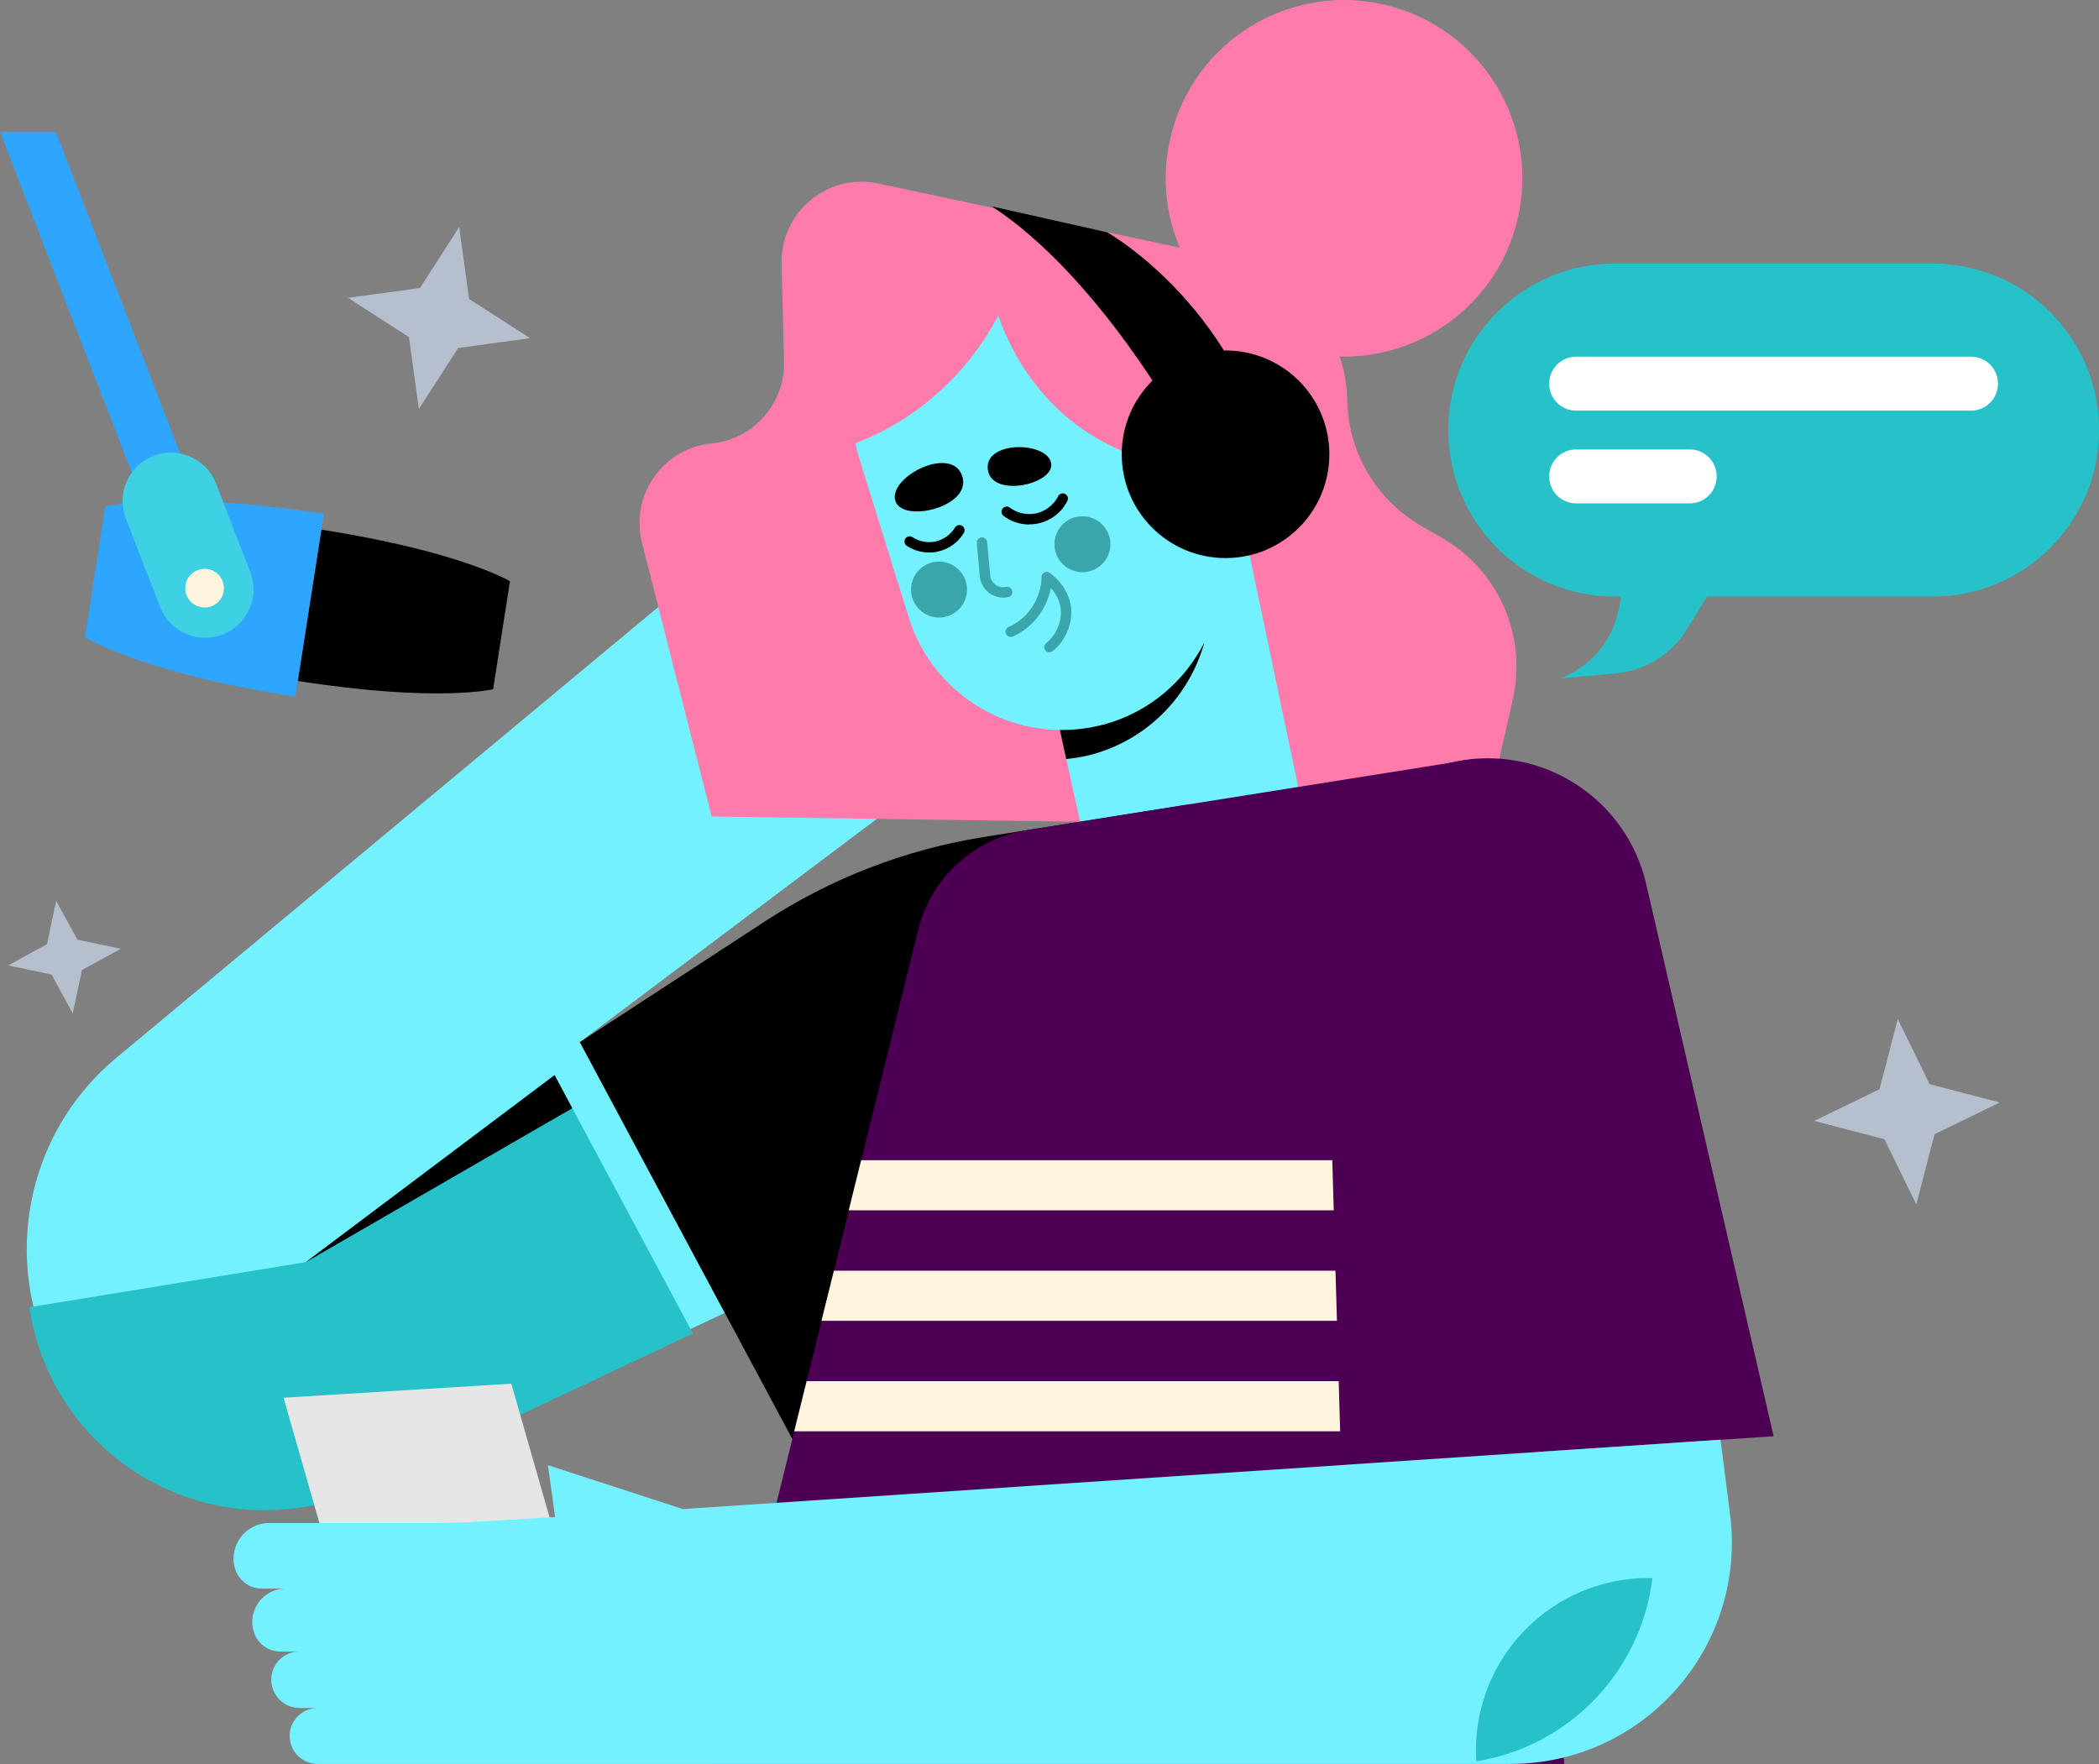 <?xml version="1.0" encoding="UTF-8"?>
<svg id="Camada_2" data-name="Camada 2" xmlns="http://www.w3.org/2000/svg" viewBox="0 0 233.34 196.1">
  <rect x="0" y="0" width="233.34" height="196.1" fill="#808080" stroke="none"/>
  <defs>
    <style>
      .cls-1 {
        fill: #27c1c9;
      }

      .cls-1, .cls-2, .cls-3, .cls-4, .cls-5, .cls-6, .cls-7, .cls-8, .cls-9, .cls-10, .cls-11, .cls-12, .cls-13 {
        stroke-width: 0px;
      }

      .cls-2 {
        fill: #ff7bac;
      }

      .cls-3 {
        fill: #3aa5aa;
      }

      .cls-4 {
        fill: #000;
      }

      .cls-5 {
        fill: #fff5dd;
      }

      .cls-6 {
        fill: #4d0053;
      }

      .cls-7 {
        fill: #73f1ff;
      }

      .cls-8 {
        fill: #b6bfcd;
      }

      .cls-9 {
        fill: #ffb9a3;
      }

      .cls-10 {
        fill: #3ed0e3;
      }

      .cls-11 {
        fill: #2ea5ff;
      }

      .cls-12 {
        fill: #fff;
      }

      .cls-13 {
        fill: #e6e6e6;
      }
    </style>
  </defs>
  <g id="Camada_1-2" data-name="Camada 1">
    <g>
      <g>
        <polygon class="cls-11" points="6.21 14.64 20.33 51.18 14.93 53.27 0 14.64 6.21 14.64"/>
        <path class="cls-4" d="M33.1,75.7c15.54,2.43,21.72.92,21.72.92l1.87-12s-5.43-3.31-20.97-5.74l-2.63,16.82Z"/>
        <path class="cls-11" d="M36,57.13c-17.36-2.71-24.3-.81-24.3-.81l-2.26,14.5s6.03,3.92,23.39,6.63l3.17-20.32Z"/>
        <path class="cls-10" d="M17.07,50.68h0c2.77-1.07,5.88.31,6.95,3.08l3.8,9.83c1.07,2.77-.31,5.88-3.08,6.95h0c-2.77,1.07-5.88-.31-6.95-3.08l-3.8-9.83c-1.07-2.77.31-5.88,3.08-6.95Z"/>
        <path class="cls-5" d="M20.74,66.16c-.43-1.11.12-2.35,1.23-2.78,1.11-.43,2.35.12,2.78,1.23.43,1.11-.12,2.35-1.23,2.78-1.11.43-2.35-.12-2.78-1.23Z"/>
      </g>
      <path class="cls-7" d="M74.77,66.16L12.96,117.57c-12.57,10.46-13.39,29.47-1.77,40.97h0c8.27,8.18,20.76,10.32,31.28,5.36l38.1-17.95-16.11-30.1,38.82-29.18-28.51-20.51Z"/>
      <path class="cls-1" d="M61.65,119.52l-27.66,20.79-30.72,5.01c.8,5.46,3.3,10.72,7.55,14.93h0c7.89,7.8,19.81,9.85,29.85,5.12l36.36-17.13-15.38-28.73h0Z"/>
      <path class="cls-2" d="M79.11,90.76l-7.74-30.42c-1.34-5.28,2.33-10.52,7.76-11.05h0c4.64-.46,8.14-4.42,8.03-9.08l-.27-10.89c-.14-5.75,5.13-10.12,10.75-8.92l39.09,8.32c7.49,1.59,12.89,8.14,13.04,15.8h0c.11,5.78,3.25,11.09,8.27,13.97l2.27,1.31c6.26,3.6,9.45,10.86,7.87,17.91l-3.22,14.29-85.84-1.23Z"/>
      <path class="cls-7" d="M95.53,50.97l5.49,17.66c2.84,9.14,12.39,14.4,21.63,11.91h0c9.49-2.55,15.11-12.3,12.58-21.79l-4.78-17.88c-2.6-9.74-12.77-15.38-22.42-12.43l-.71.22c-9.43,2.89-14.72,12.89-11.79,22.31Z"/>
      <path class="cls-7" d="M131.32,51l5.04-1.44,7.76,36.97c1.4,6.67-2.9,13.19-9.58,14.54h0c-6.55,1.32-12.94-2.85-14.39-9.37l-3.46-15.65,14.63-25.05Z"/>
      <circle class="cls-2" cx="149.42" cy="19.83" r="19.82" transform="translate(95.52 160.59) rotate(-76.61)"/>
      <path class="cls-2" d="M134.92,51.93c-5.14.27-10.34-1.25-14.65-4.27-4.3-3.02-7.48-7.42-9.3-12.57-4.13,7.89-11.62,13.66-19.91,15.34-1.21-5.67,1.61-13.12,5.51-17.17,3.9-4.04,9.22-6.22,14.58-7.11,3.99-.66,8.22-.63,11.9,1.13,4.17,2,7.25,6.04,9.19,10.48,1.94,4.44,1.77,9.36,2.68,14.16Z"/>
      <path class="cls-3" d="M111.54,66.44c-.56,0-1.1-.18-1.56-.51-.61-.45-.99-1.13-1.06-1.88l-.33-3.68c-.03-.32.21-.6.52-.63.31-.04.6.21.63.52l.33,3.68c.04.42.25.8.59,1.06.34.25.77.34,1.19.25.31-.06.62.13.68.44.07.31-.13.62-.44.69-.18.04-.37.06-.55.06Z"/>
      <path class="cls-3" d="M102,63.55c-1.1,1.32-.92,3.28.4,4.38,1.32,1.1,3.28.92,4.38-.4,1.1-1.32.92-3.28-.4-4.38-1.32-1.1-3.28-.92-4.38.4Z"/>
      <path class="cls-3" d="M117.94,58.51c-1.1,1.32-.92,3.28.4,4.38,1.32,1.1,3.28.92,4.38-.4,1.1-1.32.92-3.28-.4-4.38s-3.28-.92-4.38.4Z"/>
      <path class="cls-3" d="M116.66,72.52c-.17,0-.34-.07-.45-.22-.2-.25-.16-.61.09-.81,1.04-.83,1.67-2.17,1.64-3.5-.02-.91-.43-1.86-1.12-2.64-.43,2.34-2.05,4.46-4.23,5.41-.29.12-.63,0-.76-.3-.13-.29,0-.63.3-.76,2.14-.93,3.65-3.21,3.65-5.55,0-.22.12-.41.32-.51.19-.1.43-.08.6.05,1.46,1.07,2.36,2.67,2.39,4.27.04,1.68-.76,3.38-2.07,4.42-.11.08-.23.13-.36.13Z"/>
      <path class="cls-4" d="M103.29,61.42c-.87,0-1.74-.25-2.48-.74-.27-.17-.34-.53-.17-.8.18-.27.53-.34.8-.16.75.49,1.71.67,2.59.47.87-.2,1.67-.78,2.13-1.54.16-.27.52-.36.79-.2.27.16.36.52.2.79-.63,1.05-1.67,1.8-2.86,2.07-.33.08-.66.11-.99.11Z"/>
      <path class="cls-4" d="M114.44,58.31c-1.03,0-2.05-.33-2.88-.96-.25-.19-.3-.55-.11-.81.19-.25.56-.3.81-.11.84.63,1.95.87,2.98.63,1.01-.24,1.93-.96,2.39-1.89.14-.29.49-.4.77-.26.29.14.4.49.26.77-.62,1.25-1.8,2.18-3.16,2.49-.35.08-.7.12-1.06.12Z"/>
      <path class="cls-4" d="M116.82,51.36c-.66-2.33-7.47-2.34-7,.88.47,3.21,7.69,1.54,7-.88Z"/>
      <path class="cls-4" d="M99.49,55.51c-.47-2.67,6.39-6.03,7.49-2.55,1.1,3.47-7,5.33-7.49,2.55Z"/>
      <path class="cls-4" d="M122.66,80.55h0c-1.62.43-3.24.62-4.84.6l.71,3.23c.94-.1,1.89-.25,2.83-.5,6.3-1.7,10.89-6.58,12.52-12.44-2.21,4.33-6.16,7.76-11.22,9.12Z"/>
      <path class="cls-4" d="M109.36,93.05l22.97-3.65-44.25,70.57-23.62-44.12,20.59-13.43c7.35-4.8,15.64-7.99,24.31-9.37Z"/>
      <path class="cls-6" d="M114.16,92.28l49.84-7.93,9.89,111.74h-94.73l22.9-92.69c1.43-5.8,6.2-10.18,12.11-11.12Z"/>
      <path class="cls-5" d="M169.03,141.26l.49,5.57h-78.2l1.38-5.57h76.33ZM170.61,159.11l-.49-5.57h-80.45l-1.38,5.57h82.32ZM95.73,128.98l-1.38,5.57h74.08l-.49-5.57h-72.21Z"/>
      <path class="cls-6" d="M147.35,102.89l1.74,59.98,48.08-3.21-14.16-61.36c-2.13-9.23-11.02-15.24-20.37-13.79h0c-9,1.39-15.56,9.27-15.3,18.38Z"/>
      <polygon class="cls-7" points="60.91 162.88 75.92 167.76 61.98 170.57 60.91 162.88"/>
      <polygon class="cls-13" points="67.65 191.59 56.84 153.82 31.52 155.38 42.33 193.14 67.65 191.59"/>
      <path class="cls-7" d="M73.37,167.93l117.9-7.88,1.06,8.34c1.86,14.7-9.6,27.7-24.42,27.7H35.31c-1.36,0-2.57-.89-2.97-2.19h0c-.62-2,.88-4.03,2.97-4.03h1.34-3.36c-1.32,0-2.5-.83-2.94-2.08l-.02-.05c-.71-2.02.79-4.14,2.94-4.14h2.03-4.12c-1.37,0-2.57-.89-2.97-2.2h0c-.74-2.38,1.05-4.8,3.54-4.8h2.87-5.51c-1.41,0-2.64-.95-3.01-2.31h0c-.67-2.51,1.22-4.98,3.82-4.98h17.96c1.79,0,3.58-.05,5.37-.16l20.13-1.22Z"/>
      <polygon class="cls-4" points="61.65 119.52 33.99 140.31 63.62 123.2 61.65 119.52"/>
      <path class="cls-1" d="M183.69,175.44c-.15,0-.29-.02-.43-.02-10.6,0-19.19,8.59-19.19,19.19,0,.4.04.8.06,1.19,10.37-1.66,18.33-10.08,19.56-20.36Z"/>
      <circle class="cls-9" cx="135.84" cy="50.38" r="6.25"/>
      <g>
        <circle class="cls-4" cx="136.24" cy="50.5" r="11.54"/>
        <path class="cls-4" d="M131.47,47.77s-9.34-17.11-21.22-24.83l12.82,2.88s11.58,6.46,16.92,21.19l-8.52.76Z"/>
      </g>
      <polygon class="cls-8" points="51.05 25.24 52.14 33.23 58.92 37.59 50.93 38.69 46.56 45.47 45.47 37.48 38.69 33.11 46.68 32.02 51.05 25.24"/>
      <polygon class="cls-8" points="210.97 113.28 214.51 120.52 222.31 122.56 215.06 126.09 213.03 133.89 209.49 126.65 201.69 124.61 208.94 121.08 210.97 113.28"/>
      <polygon class="cls-8" points="6.24 100.14 8.61 104.46 13.43 105.47 9.11 107.84 8.09 112.66 5.73 108.34 .91 107.32 5.23 104.96 6.24 100.14"/>
      <g>
        <path class="cls-1" d="M214.84,29.3h-35.33c-10.22,0-18.51,8.29-18.51,18.51h0c0,10.23,8.29,18.51,18.51,18.51h.7l-.24,1.3c-.67,3.58-3.16,6.55-6.58,7.81l6.24-.57c3.25-.3,6.18-2.11,7.89-4.89l2.24-3.65h25.08c10.22,0,18.51-8.29,18.51-18.51h0c0-10.23-8.29-18.51-18.51-18.51Z"/>
        <g>
          <path class="cls-12" d="M187.84,55.96h-12.62c-1.66,0-3-1.34-3-3s1.34-3,3-3h12.62c1.66,0,3,1.34,3,3s-1.34,3-3,3Z"/>
          <path class="cls-12" d="M219.11,45.65h-43.89c-1.66,0-3-1.34-3-3s1.34-3,3-3h43.89c1.66,0,3,1.34,3,3s-1.34,3-3,3Z"/>
        </g>
      </g>
    </g>
  </g>
</svg>